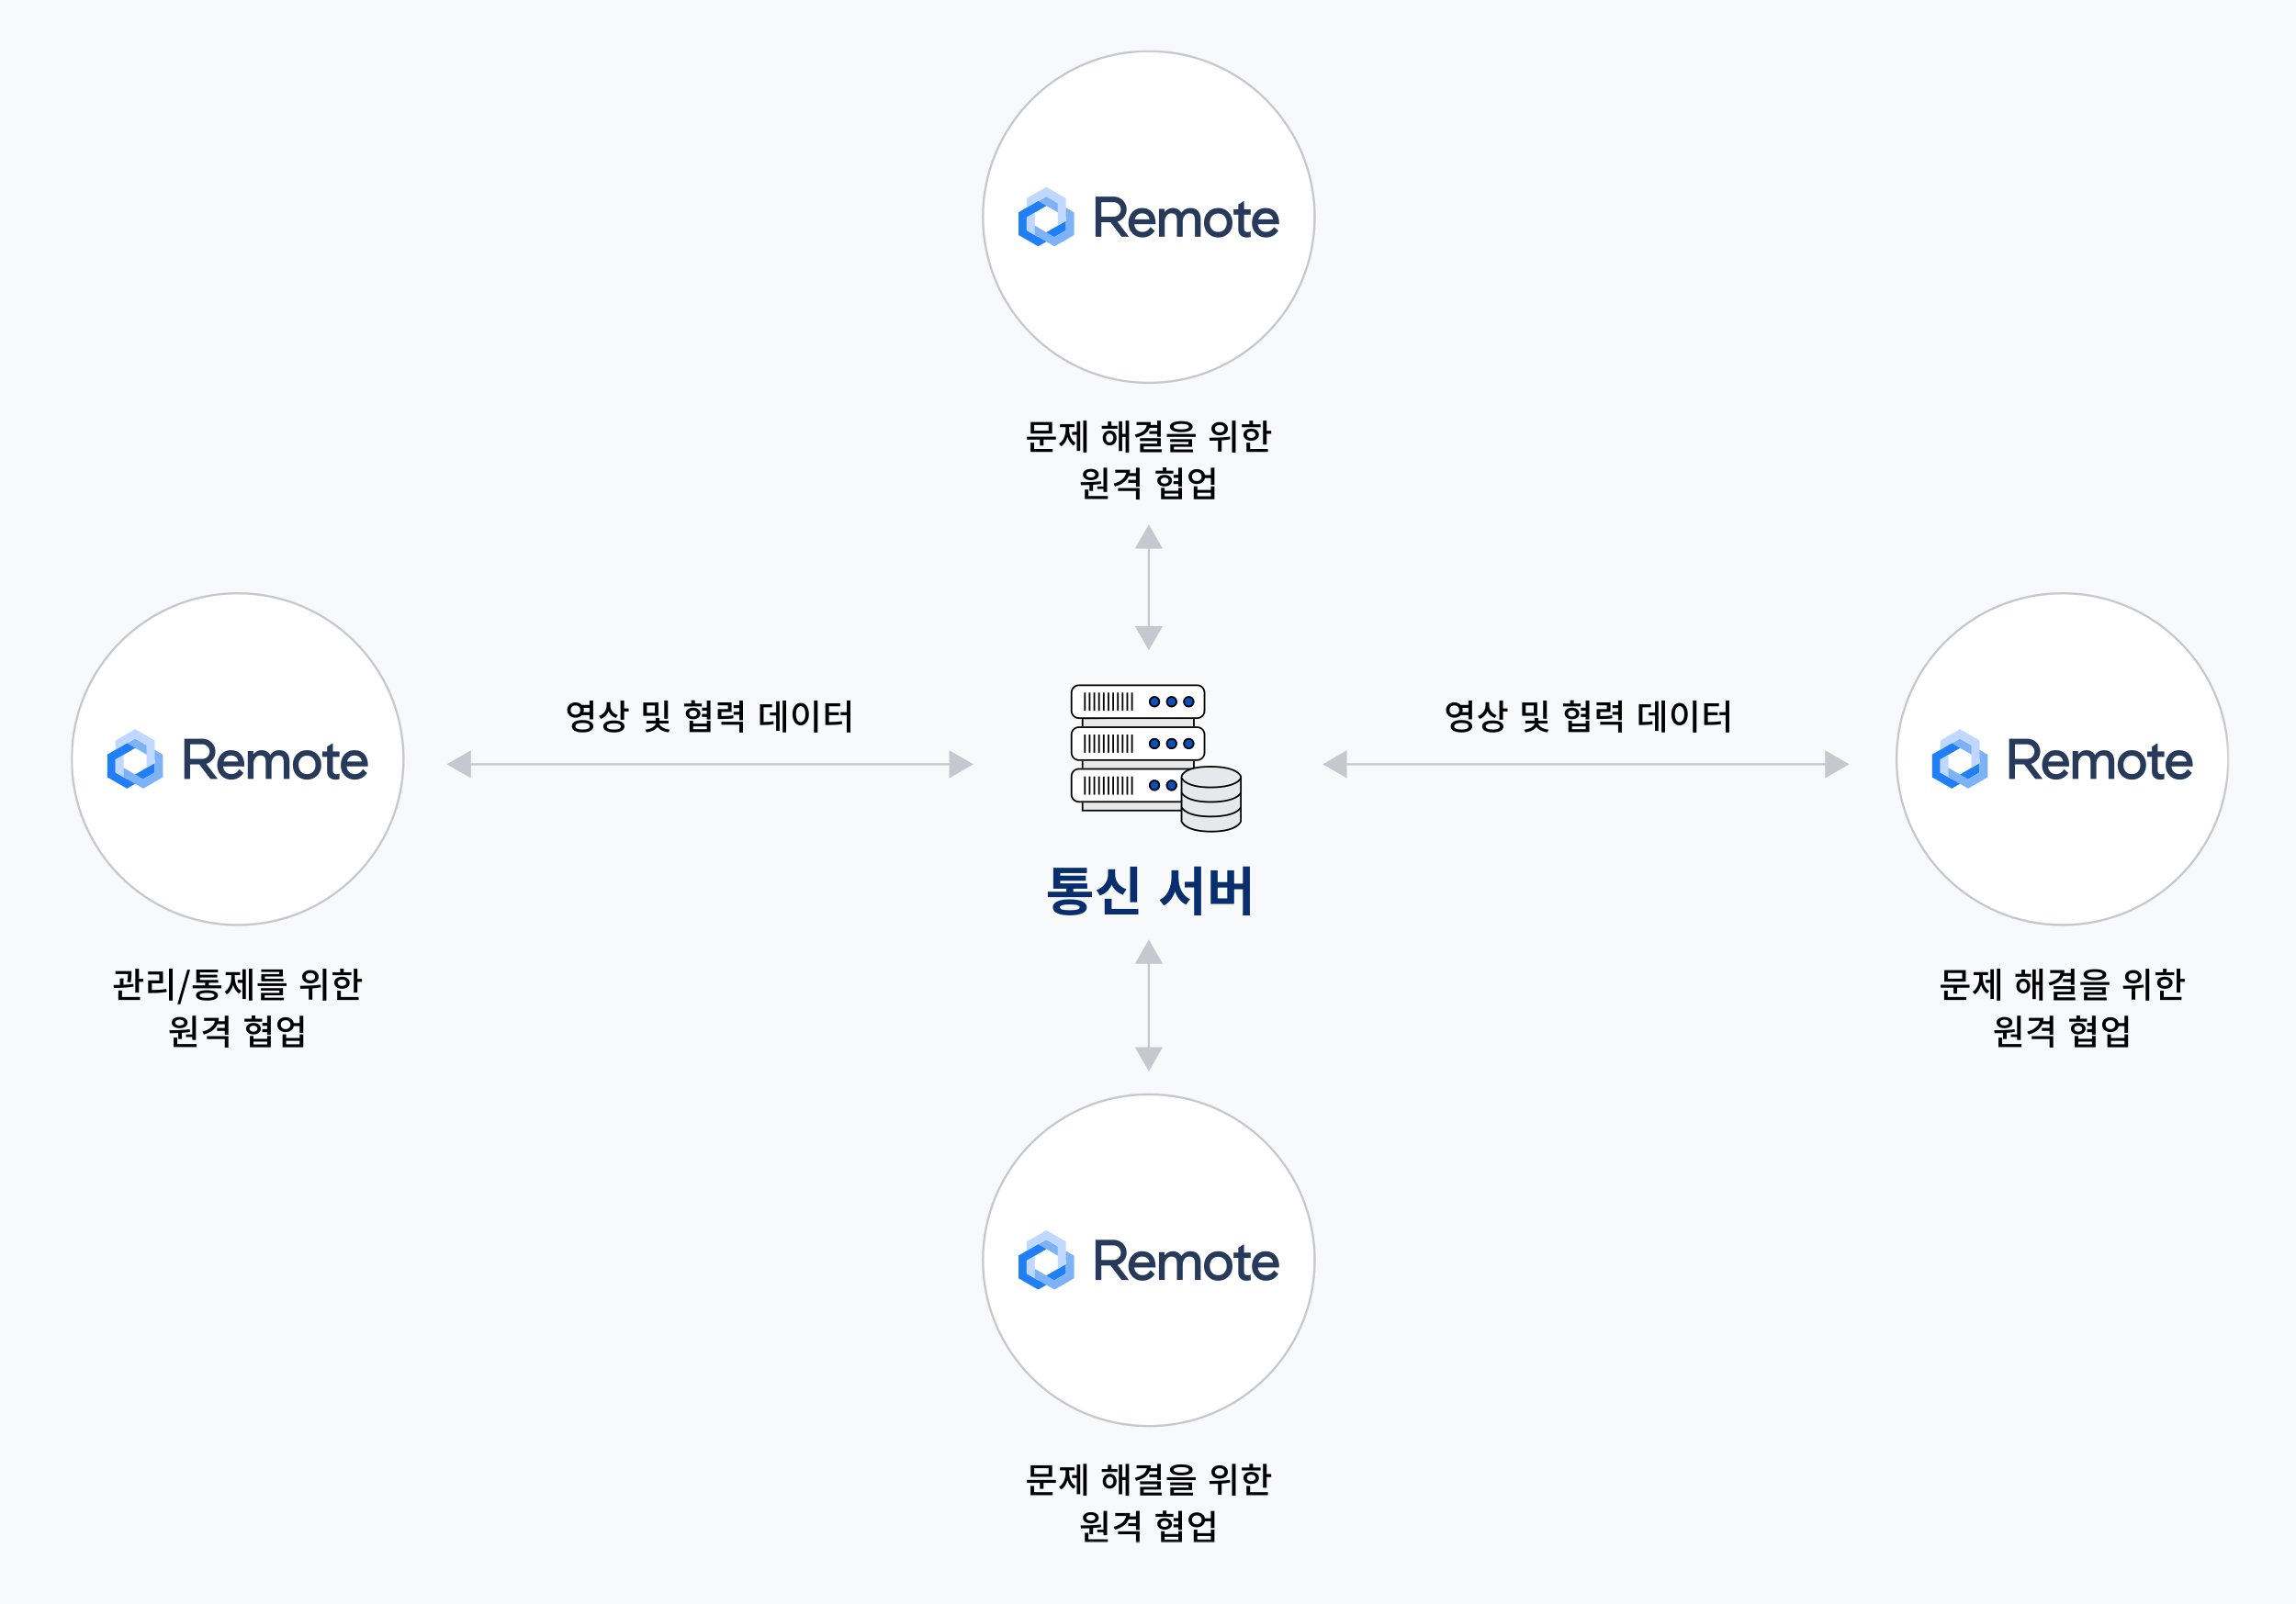 <svg xmlns="http://www.w3.org/2000/svg" xmlns:xlink="http://www.w3.org/1999/xlink" width="780" height="545" viewBox="0 0 780 545">
    <defs>
        <path id="prefix__a" d="M0 507.256L733.393 507.256 733.393 0 0 0z"/>
    </defs>
    <g fill="none" fill-rule="evenodd">
        <path fill="#F8F9FB" d="M0 0H780V545H0z"/>
        <g transform="translate(24 17)">
            <path fill="#092E6E" d="M342.794 291.326c0-.685-1.062-.972-3.367-.972-2.287 0-3.35.287-3.35.972s1.063.99 3.35.99c2.305 0 3.367-.305 3.367-.99zm2.395 0c0 1.765-2.107 2.72-5.762 2.72-3.637 0-5.744-.955-5.744-2.72 0-1.782 2.107-2.719 5.744-2.719 3.655 0 5.762.937 5.762 2.72zm1.764-5.312v1.855h-15v-1.855h6.304v-1.026h-4.43v-7.095h11.415v1.801h-9.056v.865h8.678v1.73h-8.678v.9h9.182v1.8h-4.735v1.025h6.32z"/>
            <mask id="prefix__b" fill="#fff">
                <use xlink:href="#prefix__a"/>
            </mask>
            <path fill="#092E6E" d="M359.911 289.562h2.395V277.48h-2.395v12.082zm2.81 2.304v1.891h-11.452v-5.348h2.377v3.457h9.075zm-5.241-4.806c-1.835-.631-3.096-1.856-3.817-3.405-.756 1.676-2.052 3.026-3.978 3.692l-1.207-1.891c2.754-.935 3.943-3.258 3.943-5.455v-1.621h2.413v1.621c0 2.179 1.152 4.303 3.853 5.168l-1.207 1.891zM384.05 277.445v16.637h-2.377v-9.526h-3.186v-1.909h3.186v-5.202h2.377zm-7.688 3.69c0 3.134 1.206 6.177 3.943 7.401l-1.404 1.89c-1.82-.881-3.026-2.502-3.71-4.501-.72 2.125-1.962 3.853-3.817 4.79l-1.476-1.91c2.808-1.296 4.069-4.519 4.069-7.67v-2.394h2.395v2.394zM389.662 288.283h3.259v-3.673h-3.259v3.673zm10.947-10.839v16.637h-2.377v-8.894h-2.97v4.987h-7.958v-11.415h2.358v3.997h3.259v-3.997h2.341v4.519h2.97v-5.834h2.377z" mask="url(#prefix__b)"/>
            <path fill="#E6E8EB" d="M343.759 227.084L343.759 258.424 381.591 258.424 381.591 226.794z" mask="url(#prefix__b)"/>
            <path fill="#000" d="M344.04 258.142h37.269v-31.063l-37.269.286v30.777zm37.833.564h-38.397v-31.902l38.397-.294v32.196z" mask="url(#prefix__b)"/>
            <path fill="#FFF" d="M382.691 227.315h-40.176c-1.534 0-2.789-1.256-2.789-2.79v-6.154c0-1.535 1.255-2.79 2.79-2.79h40.175c1.534 0 2.79 1.255 2.79 2.79v6.154c0 1.534-1.256 2.79-2.79 2.79" mask="url(#prefix__b)"/>
            <path fill="#000" d="M382.691 215.581h-40.176c-1.534 0-2.79 1.255-2.79 2.79v6.153c0 1.536 1.256 2.79 2.79 2.79h40.176c1.534 0 2.79-1.254 2.79-2.79v-6.154c0-1.534-1.256-2.789-2.79-2.789m0 .564c1.227 0 2.225.998 2.225 2.225v6.154c0 1.227-.998 2.225-2.225 2.225h-40.176c-1.226 0-2.224-.998-2.224-2.225v-6.154c0-1.227.998-2.225 2.224-2.225h40.176" mask="url(#prefix__b)"/>
            <path fill="#FFF" d="M382.691 241.57h-40.176c-1.534 0-2.789-1.256-2.789-2.79v-6.155c0-1.535 1.255-2.79 2.79-2.79h40.175c1.534 0 2.79 1.255 2.79 2.79v6.155c0 1.534-1.256 2.79-2.79 2.79" mask="url(#prefix__b)"/>
            <path fill="#000" d="M382.691 229.835h-40.176c-1.534 0-2.79 1.256-2.79 2.79v6.155c0 1.534 1.256 2.79 2.79 2.79h40.176c1.534 0 2.79-1.256 2.79-2.79v-6.156c0-1.533-1.256-2.789-2.79-2.789m0 .564c1.227 0 2.225.998 2.225 2.225v6.156c0 1.227-.998 2.225-2.225 2.225h-40.176c-1.226 0-2.224-.998-2.224-2.225v-6.156c0-1.227.998-2.225 2.224-2.225h40.176" mask="url(#prefix__b)"/>
            <path fill="#FFF" d="M382.691 255.744h-40.176c-1.534 0-2.789-1.255-2.789-2.789V246.8c0-1.535 1.255-2.789 2.79-2.789h40.175c1.534 0 2.79 1.254 2.79 2.79v6.154c0 1.534-1.256 2.79-2.79 2.79" mask="url(#prefix__b)"/>
            <path fill="#000" d="M382.691 244.01h-40.176c-1.534 0-2.79 1.256-2.79 2.79v6.154c0 1.536 1.256 2.79 2.79 2.79h40.176c1.534 0 2.79-1.254 2.79-2.79V246.8c0-1.534-1.256-2.79-2.79-2.79m0 .565c1.227 0 2.225.998 2.225 2.225v6.154c0 1.228-.998 2.226-2.225 2.226h-40.176c-1.226 0-2.224-.998-2.224-2.226V246.8c0-1.227.998-2.225 2.224-2.225h40.176" mask="url(#prefix__b)"/>
            <path fill="#0A51B7" d="M370.096 221.447c0 1.042-.845 1.888-1.888 1.888-1.042 0-1.887-.846-1.887-1.888 0-1.042.845-1.888 1.887-1.888 1.043 0 1.888.846 1.888 1.888" mask="url(#prefix__b)"/>
            <path fill="#000" d="M368.208 219.56c-1.042 0-1.888.846-1.888 1.888 0 1.042.846 1.887 1.888 1.887 1.043 0 1.888-.845 1.888-1.887s-.845-1.888-1.888-1.888m0 .564c.729 0 1.323.594 1.323 1.324 0 .729-.594 1.323-1.323 1.323s-1.322-.594-1.322-1.323c0-.73.593-1.324 1.322-1.324" mask="url(#prefix__b)"/>
            <path fill="#0A51B7" d="M375.917 221.447c0 1.042-.845 1.888-1.888 1.888-1.042 0-1.886-.846-1.886-1.888 0-1.042.844-1.888 1.886-1.888 1.043 0 1.888.846 1.888 1.888" mask="url(#prefix__b)"/>
            <path fill="#000" d="M374.03 219.56c-1.043 0-1.888.846-1.888 1.888 0 1.042.845 1.887 1.887 1.887 1.043 0 1.888-.845 1.888-1.887s-.845-1.888-1.888-1.888m0 .564c.73 0 1.323.594 1.323 1.324 0 .729-.594 1.323-1.323 1.323s-1.322-.594-1.322-1.323c0-.73.593-1.324 1.322-1.324" mask="url(#prefix__b)"/>
            <path fill="#0A51B7" d="M381.738 221.447c0 1.042-.845 1.888-1.887 1.888-1.043 0-1.887-.846-1.887-1.888 0-1.042.844-1.888 1.887-1.888 1.042 0 1.887.846 1.887 1.888" mask="url(#prefix__b)"/>
            <path fill="#000" d="M379.85 219.56c-1.041 0-1.886.846-1.886 1.888 0 1.042.845 1.887 1.887 1.887 1.043 0 1.888-.845 1.888-1.887s-.845-1.888-1.888-1.888m0 .564c.729 0 1.323.594 1.323 1.324 0 .729-.594 1.323-1.323 1.323-.73 0-1.322-.594-1.322-1.323 0-.73.593-1.324 1.322-1.324" mask="url(#prefix__b)"/>
            <path fill="#0A51B7" d="M370.096 235.702c0 1.042-.845 1.888-1.888 1.888-1.042 0-1.887-.846-1.887-1.888 0-1.042.845-1.888 1.887-1.888 1.043 0 1.888.846 1.888 1.888" mask="url(#prefix__b)"/>
            <path fill="#000" d="M368.208 233.816c-1.042 0-1.888.844-1.888 1.887 0 1.043.846 1.887 1.888 1.887 1.043 0 1.888-.844 1.888-1.887 0-1.043-.845-1.887-1.888-1.887m0 .564c.729 0 1.323.593 1.323 1.323 0 .729-.594 1.323-1.323 1.323s-1.322-.594-1.322-1.323c0-.73.593-1.323 1.322-1.323" mask="url(#prefix__b)"/>
            <path fill="#0A51B7" d="M375.917 235.702c0 1.042-.845 1.888-1.888 1.888-1.042 0-1.886-.846-1.886-1.888 0-1.042.844-1.888 1.886-1.888 1.043 0 1.888.846 1.888 1.888" mask="url(#prefix__b)"/>
            <path fill="#000" d="M374.03 233.816c-1.043 0-1.888.844-1.888 1.887 0 1.043.845 1.887 1.887 1.887 1.043 0 1.888-.844 1.888-1.887 0-1.043-.845-1.887-1.888-1.887m0 .564c.73 0 1.323.593 1.323 1.323 0 .729-.594 1.323-1.323 1.323s-1.322-.594-1.322-1.323c0-.73.593-1.323 1.322-1.323" mask="url(#prefix__b)"/>
            <path fill="#0A51B7" d="M381.738 235.702c0 1.042-.845 1.888-1.887 1.888-1.043 0-1.887-.846-1.887-1.888 0-1.042.844-1.888 1.887-1.888 1.042 0 1.887.846 1.887 1.888" mask="url(#prefix__b)"/>
            <path fill="#000" d="M379.85 233.816c-1.041 0-1.886.844-1.886 1.887 0 1.043.845 1.887 1.887 1.887 1.043 0 1.888-.844 1.888-1.887 0-1.043-.845-1.887-1.888-1.887m0 .564c.729 0 1.323.593 1.323 1.323 0 .729-.594 1.323-1.323 1.323-.73 0-1.322-.594-1.322-1.323 0-.73.593-1.323 1.322-1.323" mask="url(#prefix__b)"/>
            <path fill="#0A51B7" d="M370.096 249.877c0 1.043-.845 1.888-1.888 1.888-1.042 0-1.887-.845-1.887-1.888 0-1.042.845-1.887 1.887-1.887 1.043 0 1.888.845 1.888 1.887" mask="url(#prefix__b)"/>
            <path fill="#000" d="M368.208 247.99c-1.042 0-1.888.845-1.888 1.888 0 1.041.846 1.886 1.888 1.886 1.043 0 1.888-.845 1.888-1.886 0-1.043-.845-1.889-1.888-1.889m0 .564c.729 0 1.323.594 1.323 1.325 0 .728-.594 1.322-1.323 1.322s-1.322-.594-1.322-1.322c0-.73.593-1.325 1.322-1.325" mask="url(#prefix__b)"/>
            <path fill="#0A51B7" d="M375.917 249.877c0 1.043-.845 1.888-1.888 1.888-1.042 0-1.886-.845-1.886-1.888 0-1.042.844-1.887 1.886-1.887 1.043 0 1.888.845 1.888 1.887" mask="url(#prefix__b)"/>
            <path fill="#000" d="M374.03 247.99c-1.043 0-1.888.845-1.888 1.888 0 1.041.845 1.886 1.887 1.886 1.043 0 1.888-.845 1.888-1.886 0-1.043-.845-1.889-1.888-1.889m0 .564c.73 0 1.323.594 1.323 1.325 0 .728-.594 1.322-1.323 1.322s-1.322-.594-1.322-1.322c0-.73.593-1.325 1.322-1.325" mask="url(#prefix__b)"/>
            <path fill="#0A51B7" d="M381.738 249.877c0 1.043-.845 1.888-1.887 1.888-1.043 0-1.887-.845-1.887-1.888 0-1.042.844-1.887 1.887-1.887 1.042 0 1.887.845 1.887 1.887" mask="url(#prefix__b)"/>
            <path fill="#000" d="M379.85 247.99c-1.041 0-1.886.845-1.886 1.888 0 1.041.845 1.886 1.887 1.886 1.043 0 1.888-.845 1.888-1.886 0-1.043-.845-1.889-1.888-1.889m0 .564c.729 0 1.323.594 1.323 1.325 0 .728-.594 1.322-1.323 1.322-.73 0-1.322-.594-1.322-1.322 0-.73.593-1.325 1.322-1.325" mask="url(#prefix__b)"/>
            <path fill="#FFF" d="M344.562 218.35L344.562 224.545" mask="url(#prefix__b)"/>
            <path fill="#000" d="M344.28 224.545L344.844 224.545 344.844 218.35 344.28 218.35z" mask="url(#prefix__b)"/>
            <path fill="#FFF" d="M347.763 218.35L347.763 224.545" mask="url(#prefix__b)"/>
            <path fill="#000" d="M347.481 224.545L348.045 224.545 348.045 218.35 347.481 218.35z" mask="url(#prefix__b)"/>
            <path fill="#FFF" d="M350.964 218.35L350.964 224.545" mask="url(#prefix__b)"/>
            <path fill="#000" d="M350.682 224.545L351.246 224.545 351.246 218.35 350.682 218.35z" mask="url(#prefix__b)"/>
            <path fill="#FFF" d="M354.165 218.35L354.165 224.545" mask="url(#prefix__b)"/>
            <path fill="#000" d="M353.883 224.545L354.447 224.545 354.447 218.35 353.883 218.35z" mask="url(#prefix__b)"/>
            <path fill="#FFF" d="M357.366 218.35L357.366 224.545" mask="url(#prefix__b)"/>
            <path fill="#000" d="M357.084 224.545L357.648 224.545 357.648 218.35 357.084 218.35z" mask="url(#prefix__b)"/>
            <path fill="#FFF" d="M360.567 218.35L360.567 224.545" mask="url(#prefix__b)"/>
            <path fill="#000" d="M360.286 224.545L360.85 224.545 360.85 218.35 360.286 218.35z" mask="url(#prefix__b)"/>
            <path fill="#FFF" d="M346.162 218.35L346.162 224.545" mask="url(#prefix__b)"/>
            <path fill="#000" d="M345.88 224.545L346.444 224.545 346.444 218.35 345.88 218.35z" mask="url(#prefix__b)"/>
            <path fill="#FFF" d="M349.363 218.35L349.363 224.545" mask="url(#prefix__b)"/>
            <path fill="#000" d="M349.082 224.545L349.646 224.545 349.646 218.35 349.082 218.35z" mask="url(#prefix__b)"/>
            <path fill="#FFF" d="M352.565 218.35L352.565 224.545" mask="url(#prefix__b)"/>
            <path fill="#000" d="M352.283 224.545L352.847 224.545 352.847 218.35 352.283 218.35z" mask="url(#prefix__b)"/>
            <path fill="#FFF" d="M355.766 218.35L355.766 224.545" mask="url(#prefix__b)"/>
            <path fill="#000" d="M355.484 224.545L356.048 224.545 356.048 218.35 355.484 218.35z" mask="url(#prefix__b)"/>
            <path fill="#FFF" d="M358.967 218.35L358.967 224.545" mask="url(#prefix__b)"/>
            <path fill="#000" d="M358.685 224.545L359.249 224.545 359.249 218.35 358.685 218.35z" mask="url(#prefix__b)"/>
            <path fill="#FFF" d="M344.562 232.605L344.562 238.8" mask="url(#prefix__b)"/>
            <path fill="#000" d="M344.28 238.8L344.844 238.8 344.844 232.605 344.28 232.605z" mask="url(#prefix__b)"/>
            <path fill="#FFF" d="M347.763 232.605L347.763 238.8" mask="url(#prefix__b)"/>
            <path fill="#000" d="M347.481 238.8L348.045 238.8 348.045 232.605 347.481 232.605z" mask="url(#prefix__b)"/>
            <path fill="#FFF" d="M350.964 232.605L350.964 238.8" mask="url(#prefix__b)"/>
            <path fill="#000" d="M350.682 238.8L351.246 238.8 351.246 232.605 350.682 232.605z" mask="url(#prefix__b)"/>
            <path fill="#FFF" d="M354.165 232.605L354.165 238.8" mask="url(#prefix__b)"/>
            <path fill="#000" d="M353.883 238.8L354.447 238.8 354.447 232.605 353.883 232.605z" mask="url(#prefix__b)"/>
            <path fill="#FFF" d="M357.366 232.605L357.366 238.8" mask="url(#prefix__b)"/>
            <path fill="#000" d="M357.084 238.8L357.648 238.8 357.648 232.605 357.084 232.605z" mask="url(#prefix__b)"/>
            <path fill="#FFF" d="M360.567 232.605L360.567 238.8" mask="url(#prefix__b)"/>
            <path fill="#000" d="M360.286 238.8L360.85 238.8 360.85 232.605 360.286 232.605z" mask="url(#prefix__b)"/>
            <path fill="#FFF" d="M346.162 232.605L346.162 238.8" mask="url(#prefix__b)"/>
            <path fill="#000" d="M345.88 238.8L346.444 238.8 346.444 232.605 345.88 232.605z" mask="url(#prefix__b)"/>
            <path fill="#FFF" d="M349.363 232.605L349.363 238.8" mask="url(#prefix__b)"/>
            <path fill="#000" d="M349.082 238.8L349.646 238.8 349.646 232.605 349.082 232.605z" mask="url(#prefix__b)"/>
            <path fill="#FFF" d="M352.565 232.605L352.565 238.8" mask="url(#prefix__b)"/>
            <path fill="#000" d="M352.283 238.8L352.847 238.8 352.847 232.605 352.283 232.605z" mask="url(#prefix__b)"/>
            <path fill="#FFF" d="M355.766 232.605L355.766 238.8" mask="url(#prefix__b)"/>
            <path fill="#000" d="M355.484 238.8L356.048 238.8 356.048 232.605 355.484 232.605z" mask="url(#prefix__b)"/>
            <path fill="#FFF" d="M358.967 232.605L358.967 238.8" mask="url(#prefix__b)"/>
            <path fill="#000" d="M358.685 238.8L359.249 238.8 359.249 232.605 358.685 232.605z" mask="url(#prefix__b)"/>
            <path fill="#FFF" d="M344.562 246.859L344.562 253.054" mask="url(#prefix__b)"/>
            <path fill="#000" d="M344.28 253.055L344.844 253.055 344.844 246.86 344.28 246.86z" mask="url(#prefix__b)"/>
            <path fill="#FFF" d="M347.763 246.859L347.763 253.054" mask="url(#prefix__b)"/>
            <path fill="#000" d="M347.481 253.055L348.045 253.055 348.045 246.86 347.481 246.86z" mask="url(#prefix__b)"/>
            <path fill="#FFF" d="M350.964 246.859L350.964 253.054" mask="url(#prefix__b)"/>
            <path fill="#000" d="M350.682 253.055L351.246 253.055 351.246 246.86 350.682 246.86z" mask="url(#prefix__b)"/>
            <path fill="#FFF" d="M354.165 246.859L354.165 253.054" mask="url(#prefix__b)"/>
            <path fill="#000" d="M353.883 253.055L354.447 253.055 354.447 246.86 353.883 246.86z" mask="url(#prefix__b)"/>
            <path fill="#FFF" d="M357.366 246.859L357.366 253.054" mask="url(#prefix__b)"/>
            <path fill="#000" d="M357.084 253.055L357.648 253.055 357.648 246.86 357.084 246.86z" mask="url(#prefix__b)"/>
            <path fill="#FFF" d="M360.567 246.859L360.567 253.054" mask="url(#prefix__b)"/>
            <path fill="#000" d="M360.286 253.055L360.85 253.055 360.85 246.86 360.286 246.86z" mask="url(#prefix__b)"/>
            <path fill="#FFF" d="M346.162 246.859L346.162 253.054" mask="url(#prefix__b)"/>
            <path fill="#000" d="M345.88 253.055L346.444 253.055 346.444 246.86 345.88 246.86z" mask="url(#prefix__b)"/>
            <path fill="#FFF" d="M349.363 246.859L349.363 253.054" mask="url(#prefix__b)"/>
            <path fill="#000" d="M349.082 253.055L349.646 253.055 349.646 246.86 349.082 246.86z" mask="url(#prefix__b)"/>
            <path fill="#FFF" d="M352.565 246.859L352.565 253.054" mask="url(#prefix__b)"/>
            <path fill="#000" d="M352.283 253.055L352.847 253.055 352.847 246.86 352.283 246.86z" mask="url(#prefix__b)"/>
            <path fill="#FFF" d="M355.766 246.859L355.766 253.054" mask="url(#prefix__b)"/>
            <path fill="#000" d="M355.484 253.055L356.048 253.055 356.048 246.86 355.484 246.86z" mask="url(#prefix__b)"/>
            <path fill="#FFF" d="M358.967 246.859L358.967 253.054" mask="url(#prefix__b)"/>
            <path fill="#000" d="M358.685 253.055L359.249 253.055 359.249 246.86 358.685 246.86z" mask="url(#prefix__b)"/>
            <path fill="#E6E8EB" d="M377.4 246.994s.186-1.193 1.877-2.007c1.69-.813 5.93-1.964 11.108-1.249 5.18.715 6.54 2 6.54 2l.623 1.377v15.146s-.685 1.814-4.159 2.565c-3.473.751-10.388 1.002-13.706-.53 0 0-2.097-.878-2.284-2.192v-15.11z" mask="url(#prefix__b)"/>
            <path fill="#000" d="M377.682 262.09c.143.333 1.614 3.208 9.786 3.208 8.158 0 9.648-2.864 9.797-3.209v-15.187c-.105-.295-1.353-3.106-10.095-3.106-9.134 0-9.486 3.121-9.49 3.153l.002 15.141zm9.786 3.772c-9.116 0-10.293-3.489-10.338-3.637l-.012-.083v-15.211c.007-.165.296-3.699 10.052-3.699 9.713 0 10.619 3.419 10.654 3.564l.006.064-.013 15.366c-.046.148-1.232 3.636-10.35 3.636z" mask="url(#prefix__b)"/>
            <path fill="#000" d="M387.254 255.802c-8.857 0-10.073-3.262-10.122-3.402l.535-.182-.267.09.266-.093c.01.03 1.204 3.023 9.59 3.023l.346-.002c8.678-.082 9.666-2.977 9.674-3.006l.544.154c-.038.136-1.027 3.329-10.212 3.416l-.354.002M387.255 260.76c-8.858 0-10.074-3.263-10.123-3.403l.534-.185c.01.03 1.203 3.024 9.59 3.024l.346-.002c8.678-.083 9.666-2.978 9.674-3.007l.544.154c-.038.136-1.027 3.329-10.212 3.417l-.353.002M387.255 250.845c-8.858 0-10.074-3.263-10.123-3.403l.534-.185c.01.03 1.203 3.024 9.59 3.024l.346-.002c8.678-.083 9.666-2.978 9.674-3.007l.544.154c-.038.136-1.027 3.329-10.212 3.417l-.353.002" mask="url(#prefix__b)"/>
            <path fill="#C5C8CF" d="M426.4 243.083L602.006 243.083 602.006 242.333 426.4 242.333z" mask="url(#prefix__b)"/>
            <path fill="#C5C8CF" d="M596.03 242.708L596.03 237.945 600.154 240.327 604.278 242.708 600.154 245.089 596.03 247.47zM433.572 242.708L433.572 247.47 429.448 245.089 425.324 242.708 429.448 240.327 433.572 237.945z" mask="url(#prefix__b)"/>
            <path fill="#000" d="M327.342 129.346h4.881v-1.942h-4.881v1.942zm-1.212.985h7.305v-3.91h-7.305v3.91zm1.187 5.229h6.297v1.008h-7.532v-3.131h1.235v2.123zm7.388-4.162v.996h-4.197v2.027h-1.236v-2.027h-4.389v-.996h9.822zM343.994 136.759h1.176v-10.83h-1.176v10.83zm-2.182-10.613h1.163v10.097h-1.163v-5.492h-1.595v-1.008h1.595v-3.597zm-2.591 2.769c0 1.848.696 3.719 2.207 4.594l-.72.899c-1.02-.599-1.69-1.667-2.074-2.926-.384 1.367-1.08 2.531-2.123 3.191l-.744-.912c1.535-.959 2.254-2.914 2.254-4.846v-.779h-1.906v-1.02h4.893v1.02h-1.787v.779zM359.559 125.94v10.83h-1.176v-5.323h-1.151v4.82h-1.152V126.17h1.152v4.257h1.15v-4.486h1.177zm-5.338 5.89c0-.9-.516-1.498-1.247-1.498-.731 0-1.247.599-1.247 1.499 0 .899.516 1.487 1.247 1.487.73 0 1.247-.588 1.247-1.487zm1.104 0c0 1.488-.984 2.519-2.351 2.519s-2.351-1.031-2.351-2.518c0-1.5.984-2.52 2.35-2.52 1.368 0 2.352 1.02 2.352 2.52zm-1.74-4.125h2.028v.996h-5.301v-.996h2.05v-1.452h1.224v1.452zM370.646 135.68v.995h-7.329v-2.914h5.793v-.9h-5.817v-.983h7.053v2.807h-5.793v.995h6.093zm-4.043-7.304c-.671 1.655-2.267 2.758-4.653 3.298l-.431-1.007c2.565-.552 3.897-1.74 4.065-3.25h-3.478v-.996h4.846c0 .348-.024.684-.084.996h2.243v-1.476h1.235v5.494h-1.236v-.984h-2.65v-.96h2.65v-1.115h-2.507zM374.73 127.98c0 .612.898.936 2.577.936 1.68 0 2.58-.324 2.58-.936 0-.623-.9-.947-2.58-.947-1.679 0-2.578.324-2.578.947zm.083 7.748h6.476v.947h-7.7v-2.722h6.178v-.78h-6.202v-.935h7.413v2.59h-6.165v.9zm-1.366-7.748c0-1.211 1.426-1.871 3.86-1.871 2.423 0 3.863.66 3.863 1.87 0 1.2-1.44 1.86-3.863 1.86-2.434 0-3.86-.66-3.86-1.86zm-1.046 3.479h9.811v-.983h-9.81v.983zM394.538 136.783h1.235V125.94h-1.235v10.843zm-5.805-8.107c0 .768.672 1.259 1.608 1.259.947 0 1.607-.491 1.607-1.259 0-.756-.66-1.247-1.607-1.247-.936 0-1.608.491-1.608 1.247zm-1.187 0c0-1.331 1.176-2.267 2.795-2.267s2.795.936 2.795 2.267c0 1.343-1.176 2.278-2.795 2.278s-2.795-.935-2.795-2.278zm6.369 3.598c-.947.192-1.943.299-2.902.372v3.801h-1.236v-3.729c-1.019.035-1.979.047-2.818.047l-.145-1.019c1.956 0 4.678-.036 7.017-.384l.084.912zM407.846 129.396v1.02h-1.535v3.645h-1.236v-8.12h1.236v3.455h1.535zm-6.79 2.41c.865 0 1.452-.408 1.452-1.092 0-.683-.587-1.09-1.451-1.09-.852 0-1.44.407-1.44 1.09 0 .684.588 1.092 1.44 1.092zm-.358 3.754h6.044v1.008h-7.292v-3.131h1.248v2.123zm.359-2.795c-1.547 0-2.626-.814-2.626-2.051 0-1.222 1.079-2.05 2.626-2.05 1.56 0 2.627.828 2.627 2.05 0 1.237-1.067 2.05-2.627 2.05zm3.203-4.605h-6.393v-.983h2.579v-1.248h1.235v1.248h2.579v.983zM350.871 148.298v-6.369h1.235v8.24h-1.235v-1.008h-2.123v-.863h2.123zm-5.793-4.042c0 .611.611.995 1.511.995.887 0 1.5-.384 1.5-.995s-.613-.995-1.5-.995c-.9 0-1.51.384-1.51.995zm7.28 7.304v1.008h-7.82v-3.203h1.235v2.195h6.585zm-8.456-7.304c0-1.151 1.092-1.907 2.687-1.907 1.583 0 2.675.756 2.675 1.907s-1.092 1.907-2.675 1.907c-1.595 0-2.687-.756-2.687-1.907zm2.196 3.55c-1.032.048-2.015.06-2.867.06l-.156-1.007c1.991-.012 4.653-.037 6.944-.325l.096.888c-.91.156-1.859.264-2.782.313v2.085h-1.235v-2.014zM355.842 148.862h7.305v3.886h-1.236v-2.903h-6.07v-.983zm7.305-6.933v6.464h-1.236v-1.306h-2.627v-1.007h2.627v-1.297h-2.46c-.718 1.692-2.35 2.903-4.664 3.527l-.48-.983c2.518-.672 4.018-2.016 4.246-3.683h-3.67v-.995h4.989c0 .397-.036.791-.12 1.14h2.159v-1.86h1.236zM377.547 141.929v6.44h-1.235v-.875h-1.656v-1.007h1.656v-1.116h-1.631v-1.007h1.63v-2.435h1.236zm-5.89 9.739h4.666v-.947h-4.665v.947zm4.666-2.866h1.224v3.838h-7.112v-3.838h1.223v.983h4.665v-.983zm-4.677-1.44c.803 0 1.343-.395 1.343-1.031 0-.635-.54-1.032-1.343-1.032-.791 0-1.331.397-1.331 1.032 0 .636.54 1.032 1.33 1.032zm0 .923c-1.463 0-2.483-.78-2.483-1.954 0-1.175 1.02-1.955 2.483-1.955 1.475 0 2.495.78 2.495 1.955s-1.02 1.954-2.495 1.954zm2.963-4.353h-6.01v-.983h2.435v-1.116h1.236v1.116h2.339v.983zM382.768 151.643h4.594v-1.199h-4.594v1.199zm4.594-3.381h1.224v4.378h-7.04v-4.378h1.223v1.223h4.593v-1.223zm-3.142-3.311c0-.923-.696-1.51-1.631-1.51-.959 0-1.643.587-1.643 1.51 0 .912.684 1.524 1.643 1.524.935 0 1.631-.612 1.631-1.524zm4.366-3.009v5.804h-1.235v-2.302h-2.003c-.216 1.222-1.32 2.05-2.759 2.05-1.631 0-2.83-1.044-2.83-2.543 0-1.487 1.199-2.53 2.83-2.53 1.428 0 2.518.804 2.759 2.015h2.003v-2.494h1.235z" mask="url(#prefix__b)"/>
            <path fill="#FFF" d="M422.64 56.733c0 31.125-25.232 56.357-56.357 56.357s-56.358-25.232-56.358-56.357S335.158.376 366.283.376c31.125 0 56.357 25.232 56.357 56.357" mask="url(#prefix__b)"/>
            <path fill="#C5C8CF" d="M366.282.75C335.413.75 310.3 25.863 310.3 56.732c0 30.87 25.113 55.983 55.982 55.983 30.868 0 55.981-25.113 55.981-55.983 0-30.869-25.113-55.982-55.98-55.982m0 112.715c-31.283 0-56.733-25.45-56.733-56.733C309.55 25.45 335 0 366.282 0s56.731 25.45 56.731 56.732c0 31.283-25.449 56.733-56.73 56.733" mask="url(#prefix__b)"/>
            <path fill="#273A5B" d="M380.462 53.679c-1.316 0-2.373.55-3.146 1.639-.25-.48-.611-.867-1.081-1.154-.53-.322-1.15-.485-1.841-.485-.557 0-1.121.156-1.68.464-.465.258-.836.573-1.104.94v-1.104h-1.888v9.47h1.964v-5.248c0-.73.217-1.373.648-1.91.429-.537.943-.798 1.572-.798.696 0 1.194.178 1.48.528.293.357.44.959.44 1.787v5.642h1.966V58.2c0-.73.219-1.372.649-1.91.429-.536.943-.797 1.572-.797.694 0 1.193.178 1.479.528.293.356.443.959.443 1.787v5.642h1.963v-5.904c0-1.223-.3-2.182-.892-2.852-.595-.674-1.451-1.015-2.544-1.015M391.91 61.003c-.518.553-1.169.81-2.047.81-.88 0-1.53-.257-2.048-.81-.55-.586-.829-1.364-.829-2.314 0-.939.28-1.71.828-2.297.532-.565 1.183-.828 2.05-.828.864 0 1.516.263 2.046.828.55.586.83 1.358.83 2.297 0 .95-.28 1.728-.83 2.314m-2.047-7.324c-1.389 0-2.558.478-3.477 1.423-.906.942-1.364 2.15-1.364 3.587 0 1.437.458 2.644 1.365 3.586.918.944 2.087 1.423 3.476 1.423 1.388 0 2.552-.479 3.457-1.423.918-.929 1.384-2.136 1.384-3.586 0-1.438-.466-2.645-1.382-3.587-.907-.945-2.07-1.423-3.459-1.423M403.487 57.534c.163-.627.456-1.132.853-1.47.443-.379.981-.57 1.598-.57.752 0 1.36.2 1.802.597.395.353.65.862.725 1.443h-4.978zm7.066 1.356c0-1.632-.427-2.964-1.239-3.852-.825-.902-1.949-1.359-3.339-1.359-1.353 0-2.479.482-3.348 1.434-.854.936-1.305 2.196-1.305 3.647 0 1.408.44 2.557 1.344 3.513.893.946 2.045 1.424 3.422 1.424.941 0 1.797-.226 2.544-.673.596-.356 1.165-.9 1.561-1.492l.058-.086-1.407-1.299-.079.118c-.66.998-1.586 1.547-2.602 1.547-.836 0-1.465-.228-1.978-.719-.544-.52-.81-1.109-.856-1.895h7.194l.03-.308zM361.514 57.534c.163-.626.456-1.132.853-1.47.443-.379.98-.57 1.597-.57.753 0 1.36.2 1.802.597.397.353.65.862.725 1.443h-4.977zm2.488-3.855c-1.353 0-2.48.482-3.348 1.434-.854.936-1.306 2.196-1.306 3.647 0 1.408.44 2.557 1.345 3.513.892.946 2.044 1.424 3.422 1.424.94 0 1.796-.226 2.544-.673.596-.356 1.166-.9 1.56-1.492l.059-.086-1.407-1.299-.08.118c-.661.998-1.585 1.547-2.601 1.547-.836 0-1.464-.228-1.978-.719-.536-.514-.81-1.119-.856-1.895h7.194l.03-.308c0-1.633-.428-2.965-1.24-3.852-.825-.902-1.948-1.359-3.338-1.359zM398.637 51.399h-.23l-1.678 1.065-.056.036v1.637h-1.61v1.815h1.61v5.013c.013.855.28 1.534.797 2.016.489.459 1.125.696 1.94.726l.098.002c.413 0 .992-.081 1.295-.184l.082-.027v-1.9l-.17.075c-.118.053-.23.09-.341.115h-.001c-.188.04-.554.073-.69.067-.297-.015-.522-.106-.73-.297-.21-.193-.316-.582-.316-1.156v-4.45h2.248v-1.815h-2.248v-2.738zM350.147 56.637v-4.941h4.15c1.362 0 2.47 1.108 2.47 2.47 0 1.363-1.108 2.47-2.47 2.47h-4.15zm7.685.194c.594-.767.909-1.69.909-2.665 0-.975-.315-1.897-.91-2.665-.832-1.078-2.09-1.697-3.453-1.697h-6.207v13.66h1.976v-4.936h3.115l3.726 4.886.036.05h2.51l-3.909-5.12c.873-.26 1.65-.792 2.207-1.513z" mask="url(#prefix__b)"/>
            <path fill="#207FF4" d="M328.687 66.738L338.125 61.28 338.125 58.053 328.685 63.535 328.685 63.539 324.786 61.285 324.786 56.786 331.452 52.937 328.682 51.334 322.012 55.184 322.012 62.886 328.685 66.738z" mask="url(#prefix__b)"/>
            <path fill="#7DB3F6" d="M340.898 55.189L331.454 49.734 328.681 51.335 335.35 55.194 335.354 55.191 338.124 56.791 338.124 61.28 338.12 61.283 334.224 63.531 327.557 59.661 324.783 61.286 334.223 66.735 340.893 62.883z" mask="url(#prefix__b)"/>
            <path fill="#C0D8FF" d="M331.454 46.53L324.783 50.382 324.784 50.382 324.783 50.382 324.783 61.284 327.558 62.886 327.558 51.983 327.557 51.982 327.558 51.983 331.454 49.733 335.35 51.983 335.35 59.665 338.124 58.053 338.124 50.382z" mask="url(#prefix__b)"/>
            <path fill="#207FF4" d="M324.785 56.786L324.785 56.786 331.452 52.937 328.681 51.334 322.012 55.184z" mask="url(#prefix__b)"/>
            <path fill="#000" d="M24.651 315.605v1.02h-1.439v3.68h-1.248v-8.131h1.248v3.43h1.44zm-7.208 6.187h6.116v1.008h-7.363v-3.214h1.247v2.206zm1.751-5.108c.216-1.163.252-2.015.264-2.686h-4.234v-1.008h5.446v.624c0 .73 0 1.799-.264 3.202l-1.212-.132zm2.195 1.57c-2.255.397-4.809.456-6.692.456l-.132-1.006c.648 0 1.391 0 2.158-.025v-2.22h1.224v2.185c1.127-.05 2.291-.121 3.358-.29l.084.9zM33.413 323.028h1.247v-10.879h-1.247v10.879zm-5.829-3.597c1.715-.013 3.214-.097 4.93-.373l.132 1.008c-1.86.324-3.479.384-5.386.384h-.923v-4.295h3.777v-2.013h-3.802v-1.008h5.05v4.018h-3.778v2.279zM39.632 312.51L40.591 312.51 37.257 324.239 36.297 324.239zM48.809 321.241c0-.552-.852-.828-2.494-.828-1.632 0-2.484.276-2.484.828 0 .576.852.84 2.484.84 1.642 0 2.494-.264 2.494-.84zm1.235 0c0 1.151-1.367 1.763-3.73 1.763-2.351 0-3.73-.612-3.73-1.763 0-1.14 1.379-1.739 3.73-1.739 2.363 0 3.73.6 3.73 1.74zm1.176-3.406v.996h-9.8v-.996h4.283v-.888H42.68v-4.474h7.376v.948h-6.141v.816h5.877v.923h-5.877v.84h6.213v.947H46.95v.888h4.27zM60.544 322.992h1.176v-10.83h-1.176v10.83zm-2.183-10.614h1.163v10.099h-1.163v-5.493h-1.594v-1.008h1.594v-3.598zm-2.59 2.771c0 1.846.696 3.717 2.207 4.592l-.72.901c-1.02-.6-1.691-1.668-2.074-2.927-.384 1.367-1.08 2.53-2.123 3.19l-.745-.912c1.536-.959 2.255-2.914 2.255-4.844v-.781h-1.906v-1.019h4.893v1.019h-1.787v.781zM70.877 313.29h-6.129v-.852H72.1v2.387h-6.117v.768h6.309v.863h-7.519v-2.436h6.104v-.73zm-4.978 8.742h6.561v.852h-7.784v-2.483h6.237v-.767h-6.261v-.852h7.484v2.423h-6.237v.827zm-2.386-3.98h9.822v-.912h-9.822v.911zM85.649 323.017h1.235v-10.843h-1.235v10.843zm-5.805-8.108c0 .768.672 1.259 1.607 1.259.947 0 1.608-.491 1.608-1.259 0-.756-.661-1.248-1.608-1.248-.935 0-1.607.492-1.607 1.248zm-1.188 0c0-1.332 1.176-2.267 2.795-2.267s2.795.935 2.795 2.267c0 1.343-1.176 2.278-2.795 2.278s-2.795-.935-2.795-2.278zm6.369 3.598c-.947.191-1.943.299-2.902.371v3.803h-1.235v-3.731c-1.02.036-1.98.048-2.819.048l-.144-1.018c1.955 0 4.678-.037 7.016-.385l.084.912zM98.956 315.628v1.02h-1.535v3.646h-1.236v-8.12h1.236v3.454h1.535zm-6.789 2.41c.864 0 1.451-.407 1.451-1.09 0-.684-.587-1.09-1.45-1.09-.853 0-1.44.406-1.44 1.09 0 .683.587 1.09 1.44 1.09zm-.359 3.754h6.044v1.008H90.56v-3.13h1.248v2.122zm.36-2.794c-1.548 0-2.627-.815-2.627-2.05 0-1.224 1.08-2.05 2.626-2.05 1.56 0 2.627.826 2.627 2.05 0 1.235-1.067 2.05-2.627 2.05zm3.202-4.605h-6.393v-.984h2.58v-1.247h1.234v1.247h2.58v.984zM41.321 334.53v-6.369h1.235v8.24h-1.235v-1.008h-2.123v-.863h2.123zm-5.793-4.04c0 .61.611.993 1.511.993.887 0 1.5-.383 1.5-.994 0-.61-.613-.996-1.5-.996-.9 0-1.51.385-1.51.996zm7.28 7.302v1.008h-7.82v-3.202h1.235v2.194h6.585zm-8.456-7.303c0-1.152 1.092-1.908 2.687-1.908 1.583 0 2.675.756 2.675 1.908 0 1.15-1.092 1.906-2.675 1.906-1.595 0-2.687-.756-2.687-1.906zm2.196 3.55c-1.032.048-2.015.06-2.867.06l-.156-1.008c1.991-.012 4.653-.036 6.944-.325l.096.89c-.91.155-1.859.263-2.782.312v2.085h-1.235v-2.015zM46.292 335.095h7.305v3.885h-1.236v-2.903h-6.069v-.982zm7.305-6.934v6.465h-1.236v-1.306h-2.627v-1.008h2.627v-1.295h-2.459c-.719 1.69-2.35 2.902-4.665 3.525l-.48-.982c2.518-.672 4.018-2.016 4.246-3.682h-3.67v-.996h4.989c0 .397-.036.79-.12 1.139h2.159v-1.86h1.236zM67.997 328.161v6.441h-1.235v-.875h-1.656v-1.007h1.656v-1.116h-1.63v-1.007h1.63v-2.436h1.235zm-5.889 9.74h4.665v-.947h-4.665v.947zm4.665-2.867h1.224v3.838h-7.112v-3.838h1.223v.984h4.665v-.984zm-4.677-1.439c.803 0 1.343-.395 1.343-1.032 0-.634-.54-1.03-1.343-1.03-.79 0-1.33.396-1.33 1.03 0 .637.54 1.032 1.33 1.032zm0 .923c-1.463 0-2.483-.779-2.483-1.955 0-1.175 1.02-1.955 2.483-1.955 1.475 0 2.495.78 2.495 1.955 0 1.176-1.02 1.955-2.495 1.955zm2.963-4.353H59.05v-.984h2.434v-1.116h1.236v1.116h2.34v.984zM73.219 337.876h4.594v-1.199h-4.594v1.199zm4.594-3.381h1.223v4.377h-7.04v-4.377h1.223v1.223h4.594v-1.223zm-3.143-3.31c0-.924-.695-1.512-1.631-1.512-.959 0-1.643.588-1.643 1.512 0 .912.684 1.523 1.643 1.523.936 0 1.631-.611 1.631-1.523zm4.366-3.01v5.805h-1.235v-2.303h-2.003c-.216 1.223-1.319 2.051-2.759 2.051-1.631 0-2.83-1.045-2.83-2.543 0-1.489 1.199-2.532 2.83-2.532 1.428 0 2.519.805 2.759 2.016h2.003v-2.494h1.235z" mask="url(#prefix__b)"/>
            <path fill="#FFF" d="M113.089 240.966c0 31.125-25.231 56.357-56.357 56.357-31.125 0-56.357-25.232-56.357-56.357s25.232-56.357 56.357-56.357c31.126 0 56.357 25.232 56.357 56.357" mask="url(#prefix__b)"/>
            <path fill="#C5C8CF" d="M56.731 184.983c-30.868 0-55.98 25.113-55.98 55.982 0 30.87 25.112 55.984 55.98 55.984 30.87 0 55.982-25.113 55.982-55.984 0-30.869-25.113-55.982-55.982-55.982m0 112.716c-31.282 0-56.73-25.45-56.73-56.734 0-31.281 25.448-56.732 56.73-56.732 31.282 0 56.732 25.45 56.732 56.732 0 31.283-25.45 56.734-56.732 56.734" mask="url(#prefix__b)"/>
            <path fill="#273A5B" d="M70.912 237.912c-1.316 0-2.374.551-3.147 1.64-.248-.48-.61-.869-1.08-1.155-.53-.322-1.149-.485-1.842-.485-.556 0-1.12.155-1.679.464-.466.258-.836.573-1.104.94v-1.104h-1.889v9.47h1.964v-5.248c0-.73.218-1.374.648-1.91.43-.537.943-.798 1.572-.798.696 0 1.194.178 1.481.527.292.358.441.96.441 1.788v5.641h1.964v-5.248c0-.73.22-1.374.65-1.91.428-.537.943-.798 1.571-.798.695 0 1.193.178 1.48.527.293.357.442.96.442 1.788v5.641h1.964v-5.904c0-1.223-.3-2.182-.892-2.85-.596-.675-1.45-1.016-2.544-1.016M82.36 245.237c-.519.552-1.169.81-2.048.81s-1.53-.258-2.047-.81c-.55-.587-.83-1.365-.83-2.315 0-.939.28-1.71.83-2.297.531-.565 1.181-.827 2.047-.827.866 0 1.517.262 2.048.827.55.587.83 1.358.83 2.297 0 .95-.28 1.728-.83 2.315m-2.048-7.325c-1.388 0-2.557.478-3.477 1.423-.905.942-1.363 2.148-1.363 3.587 0 1.438.458 2.644 1.364 3.585.92.945 2.088 1.423 3.476 1.423 1.39 0 2.552-.478 3.458-1.422.918-.929 1.383-2.136 1.383-3.587 0-1.438-.465-2.643-1.382-3.585-.907-.946-2.07-1.424-3.459-1.424M93.938 241.767c.162-.626.456-1.132.852-1.47.442-.378.98-.57 1.597-.57.754 0 1.36.2 1.802.598.397.353.652.862.726 1.442h-4.978zm7.066 1.356c0-1.631-.428-2.964-1.24-3.851-.825-.902-1.948-1.36-3.34-1.36-1.352 0-2.479.483-3.347 1.435-.853.935-1.305 2.195-1.305 3.646 0 1.409.438 2.558 1.343 3.514.894.945 2.046 1.424 3.422 1.424.942 0 1.797-.227 2.544-.673.596-.356 1.166-.9 1.563-1.492l.057-.086-1.407-1.3-.078.118c-.662.998-1.587 1.548-2.602 1.548-.838 0-1.466-.23-1.979-.72-.544-.52-.81-1.108-.856-1.895h7.195l.03-.308zM51.964 241.767c.163-.626.456-1.132.852-1.47.443-.378.98-.57 1.598-.57.752 0 1.359.2 1.802.598.396.353.65.862.725 1.442h-4.977zm2.487-3.854c-1.352 0-2.48.482-3.348 1.434-.854.936-1.305 2.196-1.305 3.646 0 1.409.439 2.558 1.344 3.514.893.945 2.045 1.424 3.422 1.424.94 0 1.797-.227 2.544-.673.596-.356 1.166-.901 1.562-1.492l.057-.086-1.407-1.3-.078.118c-.662.998-1.587 1.548-2.603 1.548-.836 0-1.464-.23-1.977-.72-.537-.513-.81-1.118-.857-1.895h7.194l.03-.308c0-1.632-.427-2.964-1.24-3.851-.824-.902-1.947-1.36-3.338-1.36zM89.086 235.632h-.23l-1.678 1.064-.055.037v1.637h-1.611v1.815h1.61v5.013c.014.855.28 1.534.797 2.016.49.459 1.125.695 1.94.726l.099.002c.412 0 .99-.081 1.295-.184l.08-.028v-1.899l-.17.074c-.117.054-.228.091-.34.115-.188.041-.555.074-.69.068-.297-.015-.523-.106-.73-.297-.21-.193-.317-.582-.317-1.156v-4.45h2.248v-1.815h-2.248v-2.738zM40.596 240.87v-4.94h4.15c1.364 0 2.472 1.107 2.472 2.47 0 1.362-1.108 2.47-2.472 2.47h-4.15zm7.685.194c.595-.767.91-1.689.91-2.665 0-.975-.315-1.897-.91-2.665-.832-1.079-2.091-1.697-3.453-1.697H38.62v13.661h1.975v-4.937h3.117l3.724 4.886.037.051h2.509l-3.908-5.12c.872-.26 1.65-.794 2.206-1.514z" mask="url(#prefix__b)"/>
            <path fill="#207FF4" d="M19.136 250.971L28.574 245.514 28.574 242.287 19.136 247.769 19.136 247.772 15.236 245.519 15.236 241.02 21.902 237.171 19.132 235.568 12.462 239.418 12.461 239.418 12.461 247.12 19.136 250.971 19.136 250.972 19.136 250.971 19.136 250.972z" mask="url(#prefix__b)"/>
            <path fill="#7DB3F6" d="M31.348 239.422L21.904 233.966 19.132 235.568 25.8 239.426 25.804 239.424 28.575 241.024 28.575 245.513 28.57 245.515 24.675 247.764 18.007 243.894 15.234 245.519 24.673 250.968 31.344 247.116z" mask="url(#prefix__b)"/>
            <path fill="#C0D8FF" d="M21.903 230.764L15.233 234.615 15.234 234.616 15.233 234.615 15.233 245.518 18.007 247.119 18.007 236.216 21.903 233.967 25.799 236.216 25.799 243.898 28.574 242.287 28.574 234.615z" mask="url(#prefix__b)"/>
            <path fill="#207FF4" d="M15.235 241.02L15.235 241.02 21.901 237.171 19.131 235.568 12.462 239.418 12.461 239.418z" mask="url(#prefix__b)"/>
            <path fill="#000" d="M637.721 315.58h4.881v-1.942h-4.881v1.942zm-1.213.984h7.305v-3.91h-7.305v3.91zm1.188 5.228h6.297v1.008h-7.532v-3.13h1.235v2.122zm7.388-4.161v.995h-4.197v2.027h-1.236v-2.027h-4.389v-.995h9.822zM654.373 322.992h1.176v-10.83h-1.176v10.83zm-2.183-10.614h1.164v10.099h-1.164v-5.493h-1.594v-1.008h1.594v-3.598zm-2.59 2.771c0 1.846.696 3.717 2.207 4.592l-.72.901c-1.02-.6-1.691-1.668-2.074-2.927-.384 1.367-1.08 2.53-2.123 3.19l-.744-.912c1.535-.959 2.254-2.914 2.254-4.844v-.781h-1.906v-1.019h4.893v1.019H649.6v.781zM669.938 312.174v10.83h-1.177v-5.325h-1.15v4.822h-1.153v-10.099h1.153v4.257h1.15v-4.485h1.177zm-5.338 5.89c0-.901-.517-1.5-1.248-1.5-.73 0-1.246.599-1.246 1.5 0 .898.515 1.486 1.246 1.486s1.248-.588 1.248-1.486zm1.103 0c0 1.486-.983 2.517-2.35 2.517s-2.351-1.031-2.351-2.517c0-1.5.984-2.52 2.35-2.52 1.368 0 2.351 1.02 2.351 2.52zm-1.738-4.127h2.026v.996h-5.3v-.996h2.05v-1.451h1.224v1.451zM681.024 321.913v.995h-7.328v-2.915h5.793v-.898h-5.818v-.985h7.053v2.807h-5.793v.996h6.093zm-4.042-7.305c-.672 1.656-2.267 2.76-4.653 3.3l-.432-1.009c2.566-.55 3.898-1.739 4.065-3.25h-3.477v-.996h4.845c0 .348-.024.684-.084.996h2.243v-1.475h1.235v5.493h-1.235v-.983h-2.65v-.96h2.65v-1.116h-2.507zM685.108 314.213c0 .612.9.936 2.578.936 1.68 0 2.58-.324 2.58-.936 0-.624-.9-.947-2.58-.947-1.679 0-2.578.323-2.578.947zm.084 7.747h6.476v.948h-7.7v-2.722h6.177v-.78h-6.2v-.935h7.411v2.591h-6.164v.898zm-1.367-7.747c0-1.212 1.427-1.871 3.861-1.871 2.423 0 3.862.659 3.862 1.871 0 1.199-1.439 1.858-3.862 1.858-2.434 0-3.86-.659-3.86-1.858zm-1.045 3.478h9.811v-.982h-9.81v.982zM704.917 323.017h1.235v-10.843h-1.235v10.843zm-5.805-8.108c0 .768.672 1.259 1.608 1.259.947 0 1.607-.491 1.607-1.259 0-.756-.66-1.248-1.607-1.248-.936 0-1.608.492-1.608 1.248zm-1.187 0c0-1.332 1.176-2.267 2.795-2.267s2.795.935 2.795 2.267c0 1.343-1.176 2.278-2.795 2.278s-2.795-.935-2.795-2.278zm6.369 3.598c-.947.191-1.943.299-2.902.371v3.803h-1.236v-3.731c-1.019.036-1.979.048-2.818.048l-.145-1.018c1.955 0 4.678-.037 7.017-.385l.084.912zM718.225 315.628v1.02h-1.535v3.646h-1.236v-8.12h1.236v3.454h1.535zm-6.79 2.41c.865 0 1.452-.407 1.452-1.09 0-.684-.587-1.09-1.451-1.09-.852 0-1.44.406-1.44 1.09 0 .683.588 1.09 1.44 1.09zm-.358 3.754h6.044v1.008h-7.292v-3.13h1.248v2.122zm.359-2.794c-1.547 0-2.626-.815-2.626-2.05 0-1.224 1.079-2.05 2.626-2.05 1.56 0 2.627.826 2.627 2.05 0 1.235-1.067 2.05-2.627 2.05zm3.203-4.605h-6.393v-.984h2.579v-1.247h1.235v1.247h2.579v.984zM661.25 334.53v-6.369h1.235v8.24h-1.235v-1.008h-2.123v-.863h2.123zm-5.793-4.04c0 .61.611.993 1.511.993.887 0 1.5-.383 1.5-.994 0-.61-.613-.996-1.5-.996-.9 0-1.511.385-1.511.996zm7.28 7.302v1.008h-7.82v-3.202h1.235v2.194h6.585zm-8.456-7.303c0-1.152 1.092-1.908 2.687-1.908 1.583 0 2.675.756 2.675 1.908 0 1.15-1.092 1.906-2.675 1.906-1.595 0-2.687-.756-2.687-1.906zm2.196 3.55c-1.032.048-2.015.06-2.867.06l-.156-1.008c1.991-.012 4.653-.036 6.944-.325l.096.89c-.911.155-1.859.263-2.782.312v2.085h-1.235v-2.015zM666.22 335.095h7.306v3.885h-1.236v-2.903h-6.07v-.982zm7.306-6.934v6.465h-1.236v-1.306h-2.627v-1.008h2.627v-1.295h-2.46c-.718 1.69-2.35 2.902-4.664 3.525l-.48-.982c2.518-.672 4.018-2.016 4.246-3.682h-3.67v-.996h4.989c0 .397-.036.79-.12 1.139h2.159v-1.86h1.236zM687.926 328.161v6.441h-1.235v-.875h-1.656v-1.007h1.656v-1.116h-1.631v-1.007h1.63v-2.436h1.236zm-5.89 9.74h4.666v-.947h-4.665v.947zm4.666-2.867h1.224v3.838h-7.112v-3.838h1.223v.984h4.665v-.984zm-4.677-1.439c.803 0 1.343-.395 1.343-1.032 0-.634-.54-1.03-1.343-1.03-.791 0-1.331.396-1.331 1.03 0 .637.54 1.032 1.33 1.032zm0 .923c-1.463 0-2.483-.779-2.483-1.955 0-1.175 1.02-1.955 2.483-1.955 1.475 0 2.495.78 2.495 1.955 0 1.176-1.02 1.955-2.495 1.955zm2.963-4.353h-6.01v-.984h2.435v-1.116h1.236v1.116h2.339v.984zM693.147 337.876h4.594v-1.199h-4.594v1.199zm4.594-3.381h1.224v4.377h-7.04v-4.377h1.222v1.223h4.594v-1.223zm-3.142-3.31c0-.924-.696-1.512-1.631-1.512-.959 0-1.643.588-1.643 1.512 0 .912.684 1.523 1.643 1.523.935 0 1.631-.611 1.631-1.523zm4.366-3.01v5.805h-1.236v-2.303h-2.002c-.216 1.223-1.32 2.051-2.759 2.051-1.631 0-2.83-1.045-2.83-2.543 0-1.489 1.199-2.532 2.83-2.532 1.428 0 2.518.805 2.759 2.016h2.002v-2.494h1.236z" mask="url(#prefix__b)"/>
            <path fill="#FFF" d="M733.018 240.966c0 31.125-25.231 56.357-56.356 56.357-31.126 0-56.358-25.232-56.358-56.357s25.232-56.357 56.358-56.357c31.125 0 56.356 25.232 56.356 56.357" mask="url(#prefix__b)"/>
            <path fill="#C5C8CF" d="M676.661 184.983c-30.869 0-55.982 25.113-55.982 55.982 0 30.87 25.113 55.984 55.982 55.984 30.868 0 55.981-25.113 55.981-55.984 0-30.869-25.113-55.982-55.98-55.982m0 112.716c-31.283 0-56.733-25.45-56.733-56.734 0-31.281 25.45-56.732 56.732-56.732s56.731 25.45 56.731 56.732c0 31.283-25.449 56.734-56.73 56.734" mask="url(#prefix__b)"/>
            <path fill="#273A5B" d="M690.84 237.912c-1.315 0-2.373.551-3.146 1.64-.248-.48-.61-.869-1.08-1.155-.53-.322-1.15-.485-1.842-.485-.556 0-1.12.155-1.68.464-.465.258-.835.573-1.103.94v-1.104h-1.89v9.47h1.965v-5.248c0-.73.218-1.374.648-1.91.43-.537.943-.798 1.572-.798.696 0 1.195.178 1.48.527.294.358.442.96.442 1.788v5.641h1.964v-5.248c0-.73.219-1.374.65-1.91.428-.537.943-.798 1.57-.798.696 0 1.194.178 1.48.527.294.357.443.96.443 1.788v5.641h1.964v-5.904c0-1.223-.3-2.182-.892-2.85-.596-.675-1.451-1.016-2.544-1.016M702.29 245.237c-.52.552-1.17.81-2.049.81s-1.53-.258-2.047-.81c-.55-.587-.829-1.365-.829-2.315 0-.939.278-1.71.828-2.297.532-.565 1.183-.827 2.048-.827.866 0 1.517.262 2.048.827.55.587.83 1.358.83 2.297 0 .95-.28 1.728-.83 2.315m-2.048-7.325c-1.388 0-2.557.478-3.476 1.423-.906.942-1.364 2.148-1.364 3.587 0 1.438.458 2.644 1.364 3.585.92.945 2.088 1.423 3.476 1.423 1.39 0 2.553-.478 3.458-1.422.918-.929 1.383-2.136 1.383-3.587 0-1.438-.465-2.643-1.382-3.585-.906-.946-2.07-1.424-3.459-1.424M713.866 241.767c.163-.626.456-1.132.852-1.47.444-.378.982-.57 1.598-.57.753 0 1.36.2 1.802.598.396.353.651.862.725 1.442h-4.977zm7.066 1.356c0-1.631-.428-2.964-1.24-3.851-.825-.902-1.948-1.36-3.339-1.36-1.352 0-2.479.483-3.347 1.435-.854.935-1.305 2.195-1.305 3.646 0 1.409.438 2.558 1.343 3.514.893.945 2.045 1.424 3.422 1.424.942 0 1.797-.227 2.544-.673.596-.356 1.166-.9 1.562-1.492l.058-.086-1.408-1.3-.078.118c-.662.998-1.586 1.548-2.602 1.548-.837 0-1.465-.23-1.978-.72-.544-.52-.81-1.108-.856-1.895h7.194l.03-.308zM671.893 241.767c.163-.626.456-1.132.852-1.47.443-.378.98-.57 1.598-.57.753 0 1.359.2 1.802.598.396.353.65.862.725 1.442h-4.977zm2.488-3.854c-1.353 0-2.48.482-3.348 1.434-.855.936-1.306 2.196-1.306 3.646 0 1.409.439 2.558 1.345 3.514.892.945 2.044 1.424 3.42 1.424.942 0 1.798-.227 2.545-.673.596-.356 1.167-.901 1.562-1.492l.057-.086-1.407-1.3-.078.118c-.662.998-1.587 1.548-2.603 1.548-.836 0-1.464-.23-1.977-.72-.537-.513-.81-1.118-.857-1.895h7.195l.03-.308c0-1.632-.428-2.964-1.24-3.851-.825-.902-1.948-1.36-3.338-1.36zM709.015 235.632h-.23l-1.677 1.064-.056.037v1.637h-1.611v1.815h1.61v5.013c.014.855.282 1.534.797 2.016.49.459 1.125.695 1.942.726l.097.002c.413 0 .992-.081 1.295-.184l.08-.028v-1.899l-.168.074c-.12.054-.23.091-.341.115h-.001c-.188.041-.555.074-.69.068-.297-.015-.523-.106-.73-.297-.21-.193-.317-.582-.317-1.156v-4.45h2.248v-1.815h-2.248v-2.738zM660.524 240.87v-4.94h4.151c1.363 0 2.471 1.107 2.471 2.47 0 1.362-1.108 2.47-2.47 2.47h-4.152zm7.686.194c.594-.767.91-1.689.91-2.665 0-.975-.316-1.897-.91-2.665-.833-1.079-2.09-1.697-3.454-1.697h-6.207v13.661h1.975v-4.937h3.117l3.725 4.886.036.051h2.51l-3.909-5.12c.873-.26 1.651-.794 2.207-1.514z" mask="url(#prefix__b)"/>
            <path fill="#207FF4" d="M639.064 250.971L648.503 245.514 648.503 242.287 639.064 247.769 639.064 247.772 635.164 245.519 635.164 241.02 641.831 237.171 639.061 235.568 632.39 239.418 632.389 239.418 632.389 247.12 639.064 250.971 639.064 250.972 639.064 250.971 639.064 250.972z" mask="url(#prefix__b)"/>
            <path fill="#7DB3F6" d="M651.277 239.422L641.833 233.966 639.06 235.568 645.728 239.426 645.732 239.424 648.503 241.024 648.503 245.513 648.499 245.515 644.603 247.764 637.936 243.894 635.162 245.519 644.602 250.968 651.272 247.116z" mask="url(#prefix__b)"/>
            <path fill="#C0D8FF" d="M641.833 230.764L635.162 234.615 635.163 234.616 635.162 234.615 635.162 245.518 637.937 247.119 637.937 236.216 637.936 236.216 637.937 236.216 641.832 233.967 645.729 236.216 645.729 243.898 648.503 242.287 648.503 234.615z" mask="url(#prefix__b)"/>
            <path fill="#207FF4" d="M635.164 241.02L635.164 241.02 641.83 237.171 639.06 235.568 632.391 239.418 632.39 239.418z" mask="url(#prefix__b)"/>
            <path fill="#000" d="M327.342 483.856h4.881v-1.943h-4.881v1.943zm-1.212.983h7.305v-3.909h-7.305v3.909zm1.187 5.23h6.297v1.007h-7.532v-3.13h1.235v2.123zm7.388-4.162v.995h-4.197v2.027h-1.236v-2.027h-4.389v-.995h9.822zM343.994 491.269h1.176v-10.83h-1.176v10.83zm-2.182-10.616h1.163v10.1h-1.163v-5.494h-1.595v-1.007h1.595v-3.599zm-2.591 2.772c0 1.847.696 3.717 2.207 4.593l-.72.899c-1.02-.599-1.69-1.667-2.074-2.926-.384 1.368-1.08 2.531-2.123 3.19l-.744-.911c1.535-.96 2.254-2.915 2.254-4.845v-.78h-1.906v-1.02h4.893v1.02h-1.787v.78zM359.559 480.45v10.83h-1.176v-5.325h-1.151v4.821h-1.152v-10.098h1.152v4.257h1.15v-4.485h1.177zm-5.338 5.89c0-.902-.516-1.5-1.247-1.5-.731 0-1.247.598-1.247 1.5 0 .898.516 1.485 1.247 1.485.73 0 1.247-.587 1.247-1.486zm1.104 0c0 1.485-.984 2.517-2.351 2.517s-2.351-1.032-2.351-2.518c0-1.5.984-2.52 2.35-2.52 1.368 0 2.352 1.02 2.352 2.52zm-1.74-4.127h2.028v.995h-5.301v-.995h2.05v-1.45h1.224v1.45zM370.646 490.189v.996h-7.329v-2.915h5.793v-.9h-5.817v-.983h7.053v2.806h-5.793v.996h6.093zm-4.043-7.304c-.671 1.656-2.267 2.759-4.653 3.298l-.431-1.008c2.565-.55 3.897-1.738 4.065-3.25h-3.478v-.995h4.846c0 .348-.024.684-.084.995h2.243v-1.474h1.235v5.492h-1.236v-.983h-2.65V484h2.65v-1.115h-2.507zM374.73 482.49c0 .61.898.935 2.577.935 1.68 0 2.58-.325 2.58-.936 0-.624-.9-.947-2.58-.947-1.679 0-2.578.323-2.578.947zm.083 7.746h6.476v.948h-7.7v-2.722h6.178v-.78h-6.202v-.935h7.413v2.59h-6.165v.9zm-1.366-7.747c0-1.212 1.426-1.87 3.86-1.87 2.423 0 3.863.658 3.863 1.87 0 1.2-1.44 1.858-3.863 1.858-2.434 0-3.86-.659-3.86-1.858zm-1.046 3.478h9.811v-.983h-9.81v.983zM394.538 491.292h1.235V480.45h-1.235v10.842zm-5.805-8.107c0 .767.672 1.259 1.608 1.259.947 0 1.607-.492 1.607-1.259 0-.756-.66-1.248-1.607-1.248-.936 0-1.608.492-1.608 1.248zm-1.187 0c0-1.332 1.176-2.268 2.795-2.268s2.795.936 2.795 2.268c0 1.343-1.176 2.278-2.795 2.278s-2.795-.935-2.795-2.278zm6.369 3.597c-.947.192-1.943.3-2.902.372v3.802h-1.236v-3.73c-1.019.037-1.979.049-2.818.049l-.145-1.02c1.956 0 4.678-.036 7.017-.384l.084.911zM407.846 483.904v1.02h-1.535v3.646h-1.236v-8.12h1.236v3.454h1.535zm-6.79 2.41c.865 0 1.452-.406 1.452-1.09 0-.683-.587-1.091-1.451-1.091-.852 0-1.44.408-1.44 1.09 0 .685.588 1.091 1.44 1.091zm-.358 3.754h6.044v1.009h-7.292v-3.13h1.248v2.121zm.359-2.793c-1.547 0-2.626-.816-2.626-2.051 0-1.224 1.079-2.05 2.626-2.05 1.56 0 2.627.827 2.627 2.05 0 1.235-1.067 2.05-2.627 2.05zm3.203-4.605h-6.393v-.986h2.579v-1.246h1.235v1.247h2.579v.985zM350.871 502.807v-6.37h1.235v8.24h-1.235v-1.007h-2.123v-.863h2.123zm-5.793-4.042c0 .61.611.995 1.511.995.887 0 1.5-.384 1.5-.995s-.613-.995-1.5-.995c-.9 0-1.51.384-1.51.995zm7.28 7.304v1.008h-7.82v-3.203h1.235v2.195h6.585zm-8.456-7.304c0-1.151 1.092-1.907 2.687-1.907 1.583 0 2.675.756 2.675 1.907 0 1.15-1.092 1.907-2.675 1.907-1.595 0-2.687-.756-2.687-1.907zm2.196 3.55c-1.032.048-2.015.06-2.867.06l-.156-1.007c1.991-.012 4.653-.037 6.944-.325l.096.888c-.91.156-1.859.264-2.782.313v2.085h-1.235v-2.014zM355.842 503.37h7.305v3.886h-1.236v-2.903h-6.07v-.983zm7.305-6.933v6.465h-1.236v-1.307h-2.627v-1.007h2.627v-1.296h-2.46c-.718 1.691-2.35 2.902-4.664 3.526l-.48-.983c2.518-.672 4.018-2.015 4.246-3.682h-3.67v-.996h4.989c0 .397-.036.792-.12 1.14h2.159v-1.86h1.236zM377.547 496.438v6.44h-1.235v-.875h-1.656v-1.007h1.656v-1.116h-1.631v-1.007h1.63v-2.435h1.236zm-5.89 9.739h4.666v-.947h-4.665v.947zm4.666-2.866h1.224v3.838h-7.112v-3.838h1.223v.983h4.665v-.983zm-4.677-1.44c.803 0 1.343-.395 1.343-1.031 0-.635-.54-1.032-1.343-1.032-.791 0-1.331.397-1.331 1.032 0 .636.54 1.032 1.33 1.032zm0 .923c-1.463 0-2.483-.78-2.483-1.954 0-1.175 1.02-1.955 2.483-1.955 1.475 0 2.495.78 2.495 1.955s-1.02 1.954-2.495 1.954zm2.963-4.353h-6.01v-.983h2.435v-1.116h1.236v1.116h2.339v.983zM382.768 506.152h4.594v-1.199h-4.594v1.199zm4.594-3.381h1.224v4.378h-7.04v-4.378h1.223v1.223h4.593v-1.223zm-3.142-3.311c0-.923-.696-1.511-1.631-1.511-.959 0-1.643.588-1.643 1.511 0 .912.684 1.524 1.643 1.524.935 0 1.631-.612 1.631-1.524zm4.366-3.01v5.805h-1.235v-2.303h-2.003c-.216 1.223-1.32 2.051-2.759 2.051-1.631 0-2.83-1.044-2.83-2.543 0-1.487 1.199-2.53 2.83-2.53 1.428 0 2.518.804 2.759 2.014h2.003v-2.494h1.235z" mask="url(#prefix__b)"/>
            <path fill="#FFF" d="M422.64 411.241c0 31.125-25.232 56.357-56.357 56.357s-56.358-25.232-56.358-56.357 25.233-56.357 56.358-56.357c31.125 0 56.357 25.232 56.357 56.357" mask="url(#prefix__b)"/>
            <path fill="#C5C8CF" d="M366.282 355.259c-30.869 0-55.982 25.113-55.982 55.982 0 30.87 25.113 55.983 55.982 55.983 30.868 0 55.981-25.113 55.981-55.983 0-30.87-25.113-55.982-55.98-55.982m0 112.715c-31.283 0-56.733-25.45-56.733-56.733 0-31.282 25.45-56.732 56.732-56.732s56.731 25.45 56.731 56.732c0 31.283-25.449 56.733-56.73 56.733" mask="url(#prefix__b)"/>
            <path fill="#273A5B" d="M380.462 408.188c-1.316 0-2.373.55-3.146 1.639-.25-.48-.611-.867-1.081-1.154-.53-.322-1.15-.485-1.841-.485-.557 0-1.121.156-1.68.464-.465.258-.836.573-1.104.94v-1.104h-1.888v9.47h1.964v-5.248c0-.73.217-1.373.648-1.91.429-.537.943-.798 1.572-.798.696 0 1.194.178 1.48.527.293.358.44.96.44 1.788v5.642h1.966v-5.25c0-.73.219-1.372.649-1.91.429-.536.943-.797 1.572-.797.694 0 1.193.178 1.479.527.293.357.443.96.443 1.788v5.642h1.963v-5.904c0-1.223-.3-2.183-.892-2.852-.595-.674-1.451-1.015-2.544-1.015M391.91 415.512c-.518.553-1.169.81-2.047.81-.88 0-1.53-.257-2.048-.81-.55-.586-.829-1.364-.829-2.314 0-.94.28-1.711.828-2.297.532-.565 1.183-.828 2.05-.828.864 0 1.516.263 2.046.828.55.586.83 1.358.83 2.297 0 .95-.28 1.728-.83 2.314m-2.047-7.324c-1.389 0-2.558.478-3.477 1.423-.906.942-1.364 2.149-1.364 3.587 0 1.437.458 2.644 1.365 3.586.918.944 2.087 1.423 3.476 1.423 1.388 0 2.552-.48 3.457-1.423.918-.93 1.384-2.136 1.384-3.586 0-1.438-.466-2.645-1.382-3.587-.907-.945-2.07-1.423-3.459-1.423M403.487 412.042c.163-.626.456-1.13.853-1.469.443-.379.981-.57 1.598-.57.752 0 1.36.2 1.802.597.395.353.65.862.725 1.442h-4.978zm7.066 1.357c0-1.632-.427-2.964-1.239-3.852-.825-.902-1.949-1.359-3.339-1.359-1.353 0-2.479.482-3.348 1.434-.854.936-1.305 2.196-1.305 3.647 0 1.408.44 2.557 1.344 3.513.893.946 2.045 1.424 3.422 1.424.941 0 1.797-.227 2.544-.673.596-.356 1.165-.9 1.561-1.492l.058-.086-1.407-1.299-.079.118c-.66.997-1.586 1.547-2.602 1.547-.836 0-1.465-.228-1.978-.719-.544-.52-.81-1.109-.856-1.895h7.194l.03-.308zM361.514 412.042c.163-.625.456-1.13.853-1.469.443-.379.98-.57 1.597-.57.753 0 1.36.2 1.802.597.397.353.65.862.725 1.442h-4.977zm2.488-3.854c-1.353 0-2.48.482-3.348 1.434-.854.936-1.306 2.196-1.306 3.647 0 1.408.44 2.557 1.345 3.513.892.946 2.044 1.424 3.422 1.424.94 0 1.796-.227 2.544-.673.596-.356 1.166-.9 1.56-1.492l.059-.086-1.407-1.299-.08.118c-.661.997-1.585 1.547-2.601 1.547-.836 0-1.464-.228-1.978-.719-.536-.514-.81-1.119-.856-1.895h7.194l.03-.308c0-1.633-.428-2.965-1.24-3.852-.825-.902-1.948-1.359-3.338-1.359zM398.637 405.907h-.23l-1.678 1.065-.056.036v1.637h-1.61v1.815h1.61v5.013c.013.855.28 1.534.797 2.016.489.46 1.125.696 1.94.726l.098.002c.413 0 .992-.08 1.295-.184l.082-.027v-1.9l-.17.075c-.118.053-.23.09-.341.114h-.001c-.188.041-.554.074-.69.068-.297-.015-.522-.106-.73-.297-.21-.193-.316-.582-.316-1.156v-4.45h2.248v-1.815h-2.248v-2.738zM350.147 411.146v-4.941h4.15c1.362 0 2.47 1.108 2.47 2.47 0 1.363-1.108 2.47-2.47 2.47h-4.15zm7.685.194c.594-.767.909-1.69.909-2.665 0-.975-.315-1.897-.91-2.665-.832-1.08-2.09-1.697-3.453-1.697h-6.207v13.66h1.976v-4.936h3.115l3.726 4.886.036.05h2.51l-3.909-5.12c.873-.26 1.65-.792 2.207-1.513z" mask="url(#prefix__b)"/>
            <path fill="#207FF4" d="M328.687 421.247L338.125 415.789 338.125 412.562 328.685 418.044 328.685 418.048 324.786 415.794 324.786 411.295 331.452 407.446 328.682 405.843 322.012 409.693 322.012 417.395 328.685 421.247z" mask="url(#prefix__b)"/>
            <path fill="#7DB3F6" d="M340.898 409.697L331.454 404.242 328.681 405.843 335.35 409.702 335.354 409.699 338.124 411.299 338.124 415.788 338.12 415.79 334.224 418.039 327.557 414.169 324.783 415.794 334.223 421.243 340.893 417.391z" mask="url(#prefix__b)"/>
            <path fill="#C0D8FF" d="M331.454 401.039L324.783 404.891 324.784 404.891 324.783 404.891 324.783 415.793 327.558 417.395 327.558 406.492 327.557 406.491 327.558 406.492 331.454 404.242 335.35 406.492 335.35 414.174 338.124 412.562 338.124 404.891z" mask="url(#prefix__b)"/>
            <path fill="#207FF4" d="M324.785 411.295L324.785 411.295 331.452 407.446 328.681 405.843 322.012 409.693z" mask="url(#prefix__b)"/>
            <path fill="#000" d="M472.8 223.554c.06.229.096.468.096.73 0 .266-.036.505-.11.734h2.065v-1.464H472.8zm2.11 6.225c0-.72-.887-1.127-2.434-1.127-1.535 0-2.435.407-2.435 1.127 0 .744.9 1.139 2.435 1.139 1.547 0 2.434-.395 2.434-1.14zm1.224 0c0 1.33-1.403 2.11-3.658 2.11s-3.646-.78-3.646-2.11c0-1.32 1.39-2.1 3.646-2.1 2.255 0 3.658.78 3.658 2.1zm-6.045-3.934c.936 0 1.63-.624 1.63-1.56 0-.947-.694-1.57-1.63-1.57-.96 0-1.655.623-1.655 1.57 0 .936.696 1.56 1.655 1.56zm2.147.168c-.503.552-1.271.875-2.147.875-1.62 0-2.83-1.08-2.83-2.603 0-1.535 1.21-2.614 2.83-2.614.888 0 1.644.336 2.147.876h2.615v-1.5h1.235v6.393h-1.235v-1.427h-2.615zM488.146 223.733v1.02h-1.536v2.807h-1.236v-6.513h1.236v2.686h1.536zm-2.64 6.118c0-.672-.875-1.055-2.385-1.055-1.512 0-2.387.383-2.387 1.055 0 .695.875 1.067 2.387 1.067 1.51 0 2.386-.373 2.386-1.067zm1.224 0c0 1.282-1.368 2.038-3.61 2.038-2.231 0-3.61-.756-3.61-2.038 0-1.272 1.379-2.028 3.61-2.028 2.243 0 3.61.756 3.61 2.028zm-2.927-2.867c-1.163-.42-2.026-1.248-2.481-2.268-.481 1.177-1.368 2.112-2.615 2.569l-.66-.984c1.702-.588 2.625-2.063 2.625-3.622v-1.067h1.248v1.162c0 1.393.923 2.71 2.531 3.238l-.648.972zM500.231 227.236h1.248v-6.189h-1.248v6.189zm-5.913-1.991h2.723v-2.53h-2.723v2.53zm4.27 3.611c.096.886 1.487 1.858 3.49 2.074l-.408.935c-1.715-.204-3.059-.899-3.718-1.835-.66.948-2.027 1.631-3.754 1.835l-.408-.935c2.027-.204 3.431-1.152 3.526-2.074h-3.106v-.949h3.106v-.971h1.26v.971h3.106v.949h-3.094zm-5.482-2.627h5.134v-4.498h-5.134v4.498zM515.927 221.047v6.44h-1.235v-.875h-1.656v-1.007h1.656v-1.116h-1.631v-1.006h1.63v-2.436h1.236zm-5.89 9.739h4.666v-.947h-4.665v.947zm4.666-2.866h1.224v3.838h-7.112v-3.838h1.223v.983h4.665v-.983zm-4.677-1.439c.803 0 1.343-.396 1.343-1.032 0-.635-.54-1.032-1.343-1.032-.791 0-1.331.397-1.331 1.032 0 .636.54 1.032 1.33 1.032zm0 .922c-1.463 0-2.483-.779-2.483-1.954 0-1.175 1.02-1.955 2.483-1.955 1.475 0 2.495.78 2.495 1.955s-1.02 1.954-2.495 1.954zm2.963-4.353h-6.01v-.983h2.435v-1.116h1.236v1.116h2.339v.983zM526.967 221.06v6.668h-1.235v-1.847h-1.944v-.996h1.944v-1.27h-1.944v-.996h1.944v-1.56h1.235zm-7.328 7.208h7.328v3.646h-1.235v-2.64h-6.093v-1.006zm4.113-1.2c-1.306.228-2.41.264-4.533.264h-.792v-3.358h3.454v-1.295h-3.477v-.996h4.7v3.238h-3.465v1.404c1.81 0 2.807-.048 3.98-.252l.133.996zM540.456 231.877h1.187v-10.83h-1.187v10.83zm-2.207-10.59h1.163v10.087h-1.163v-5.254h-2.135v-1.007h2.135v-3.826zm-4.27 7.065c1.343-.013 2.267-.073 3.334-.3l.108 1.019c-1.224.24-2.278.3-3.934.3h-.731v-7.041h4.101v1.008h-2.878v5.014zM551.1 231.913h1.247v-10.866H551.1v10.866zm-6.117-6.248c0 1.703.66 2.723 1.595 2.723.947 0 1.608-1.02 1.608-2.723 0-1.68-.661-2.699-1.608-2.699-.935 0-1.595 1.019-1.595 2.699zm4.39 0c0 2.351-1.176 3.825-2.795 3.825-1.607 0-2.782-1.474-2.782-3.825 0-2.327 1.175-3.814 2.782-3.814 1.619 0 2.795 1.487 2.795 3.814zM563.47 221.035v10.866h-1.246v-5.865h-2.075v-1.019h2.075v-3.982h1.247zm-7.278 7.328c1.726-.012 2.962-.072 4.377-.31l.108.994c-1.548.275-2.902.324-4.87.324h-.851v-7.376h5.025v1.02h-3.79v2.026h3.346v.983h-3.345v2.34z" mask="url(#prefix__b)"/>
            <path fill="#C5C8CF" d="M128.831 243.083L304.437 243.083 304.437 242.333 128.831 242.333z" mask="url(#prefix__b)"/>
            <path fill="#C5C8CF" d="M298.461 242.708L298.461 237.945 302.585 240.327 306.709 242.708 302.585 245.089 298.461 247.47zM136.003 242.708L136.003 247.47 131.879 245.089 127.755 242.708 131.879 240.327 136.003 237.945z" mask="url(#prefix__b)"/>
            <path fill="#000" d="M174.23 223.554c.06.229.097.468.097.73 0 .266-.036.505-.11.734h2.064v-1.464h-2.05zm2.11 6.225c0-.72-.887-1.127-2.434-1.127-1.535 0-2.435.407-2.435 1.127 0 .744.9 1.139 2.435 1.139 1.547 0 2.434-.395 2.434-1.14zm1.225 0c0 1.33-1.404 2.11-3.659 2.11s-3.645-.78-3.645-2.11c0-1.32 1.39-2.1 3.645-2.1s3.659.78 3.659 2.1zm-6.046-3.934c.936 0 1.631-.624 1.631-1.56 0-.947-.695-1.57-1.63-1.57-.96 0-1.656.623-1.656 1.57 0 .936.696 1.56 1.655 1.56zm2.148.168c-.504.552-1.272.875-2.148.875-1.619 0-2.83-1.08-2.83-2.603 0-1.535 1.212-2.614 2.83-2.614.888 0 1.644.336 2.148.876h2.614v-1.5h1.236v6.393h-1.236v-1.427h-2.614zM189.576 223.733v1.02h-1.535v2.807h-1.236v-6.513h1.236v2.686h1.535zm-2.639 6.118c0-.672-.876-1.055-2.386-1.055-1.512 0-2.387.383-2.387 1.055 0 .695.875 1.067 2.387 1.067 1.51 0 2.386-.373 2.386-1.067zm1.223 0c0 1.282-1.367 2.038-3.609 2.038-2.232 0-3.61-.756-3.61-2.038 0-1.272 1.378-2.028 3.61-2.028 2.242 0 3.61.756 3.61 2.028zm-2.926-2.867c-1.163-.42-2.027-1.248-2.482-2.268-.48 1.177-1.367 2.112-2.615 2.569l-.66-.984c1.703-.588 2.626-2.063 2.626-3.622v-1.067h1.248v1.162c0 1.393.923 2.71 2.531 3.238l-.648.972zM201.661 227.236h1.248v-6.189h-1.248v6.189zm-5.912-1.991h2.723v-2.53h-2.723v2.53zm4.27 3.611c.095.886 1.487 1.858 3.49 2.074l-.408.935c-1.715-.204-3.059-.899-3.718-1.835-.66.948-2.028 1.631-3.754 1.835l-.408-.935c2.027-.204 3.43-1.152 3.526-2.074h-3.106v-.949h3.106v-.971h1.26v.971h3.105v.949h-3.093zm-5.482-2.627h5.134v-4.498h-5.134v4.498zM217.357 221.047v6.44h-1.235v-.875h-1.656v-1.007h1.656v-1.116h-1.63v-1.006h1.63v-2.436h1.235zm-5.889 9.739h4.665v-.947h-4.665v.947zm4.665-2.866h1.224v3.838h-7.112v-3.838h1.223v.983h4.665v-.983zm-4.677-1.439c.803 0 1.343-.396 1.343-1.032 0-.635-.54-1.032-1.343-1.032-.79 0-1.33.397-1.33 1.032 0 .636.54 1.032 1.33 1.032zm0 .922c-1.463 0-2.483-.779-2.483-1.954 0-1.175 1.02-1.955 2.483-1.955 1.475 0 2.495.78 2.495 1.955s-1.02 1.954-2.495 1.954zm2.963-4.353h-6.009v-.983h2.434v-1.116h1.236v1.116h2.34v.983zM228.398 221.06v6.668h-1.236v-1.847h-1.944v-.996h1.945v-1.27h-1.945v-.996h1.945v-1.56h1.234zm-7.328 7.208h7.328v3.646h-1.236v-2.64h-6.093v-1.006zm4.113-1.2c-1.306.228-2.41.264-4.534.264h-.792v-3.358h3.454v-1.295h-3.477v-.996h4.702v3.238h-3.466v1.404c1.81 0 2.806-.048 3.98-.252l.132.996zM241.886 231.877h1.187v-10.83h-1.187v10.83zm-2.206-10.59h1.163v10.087h-1.163v-5.254h-2.135v-1.007h2.135v-3.826zm-4.271 7.065c1.344-.013 2.268-.073 3.335-.3l.108 1.019c-1.224.24-2.279.3-3.934.3h-.731v-7.041h4.101v1.008h-2.879v5.014zM252.53 231.913h1.247v-10.866h-1.247v10.866zm-6.116-6.248c0 1.703.659 2.723 1.595 2.723.947 0 1.607-1.02 1.607-2.723 0-1.68-.66-2.699-1.607-2.699-.936 0-1.595 1.019-1.595 2.699zm4.39 0c0 2.351-1.176 3.825-2.795 3.825-1.608 0-2.782-1.474-2.782-3.825 0-2.327 1.174-3.814 2.782-3.814 1.619 0 2.795 1.487 2.795 3.814zM264.901 221.035v10.866h-1.247v-5.865h-2.075v-1.019h2.075v-3.982h1.247zm-7.279 7.328c1.726-.012 2.962-.072 4.377-.31l.108.994c-1.548.275-2.902.324-4.869.324h-.852v-7.376h5.025v1.02h-3.789v2.026h3.345v.983h-3.345v2.34z" mask="url(#prefix__b)"/>
            <path fill="#C5C8CF" d="M365.907 203.297L366.657 203.297 366.657 163.469 365.907 163.469z" mask="url(#prefix__b)"/>
            <path fill="#C5C8CF" d="M366.282 169.445L361.52 169.445 363.901 165.321 366.282 161.196 368.663 165.321 371.044 169.445zM366.282 195.773L371.044 195.773 368.663 199.897 366.282 204.021 363.901 199.897 361.52 195.773zM365.907 346.364L366.657 346.364 366.657 304.536 365.907 304.536z" mask="url(#prefix__b)"/>
            <path fill="#C5C8CF" d="M366.282 310.512L361.52 310.512 363.901 306.388 366.282 302.264 368.663 306.388 371.044 310.512zM366.282 338.84L371.044 338.84 368.663 342.964 366.282 347.088 363.901 342.964 361.52 338.84z" mask="url(#prefix__b)"/>
        </g>
    </g>
</svg>
